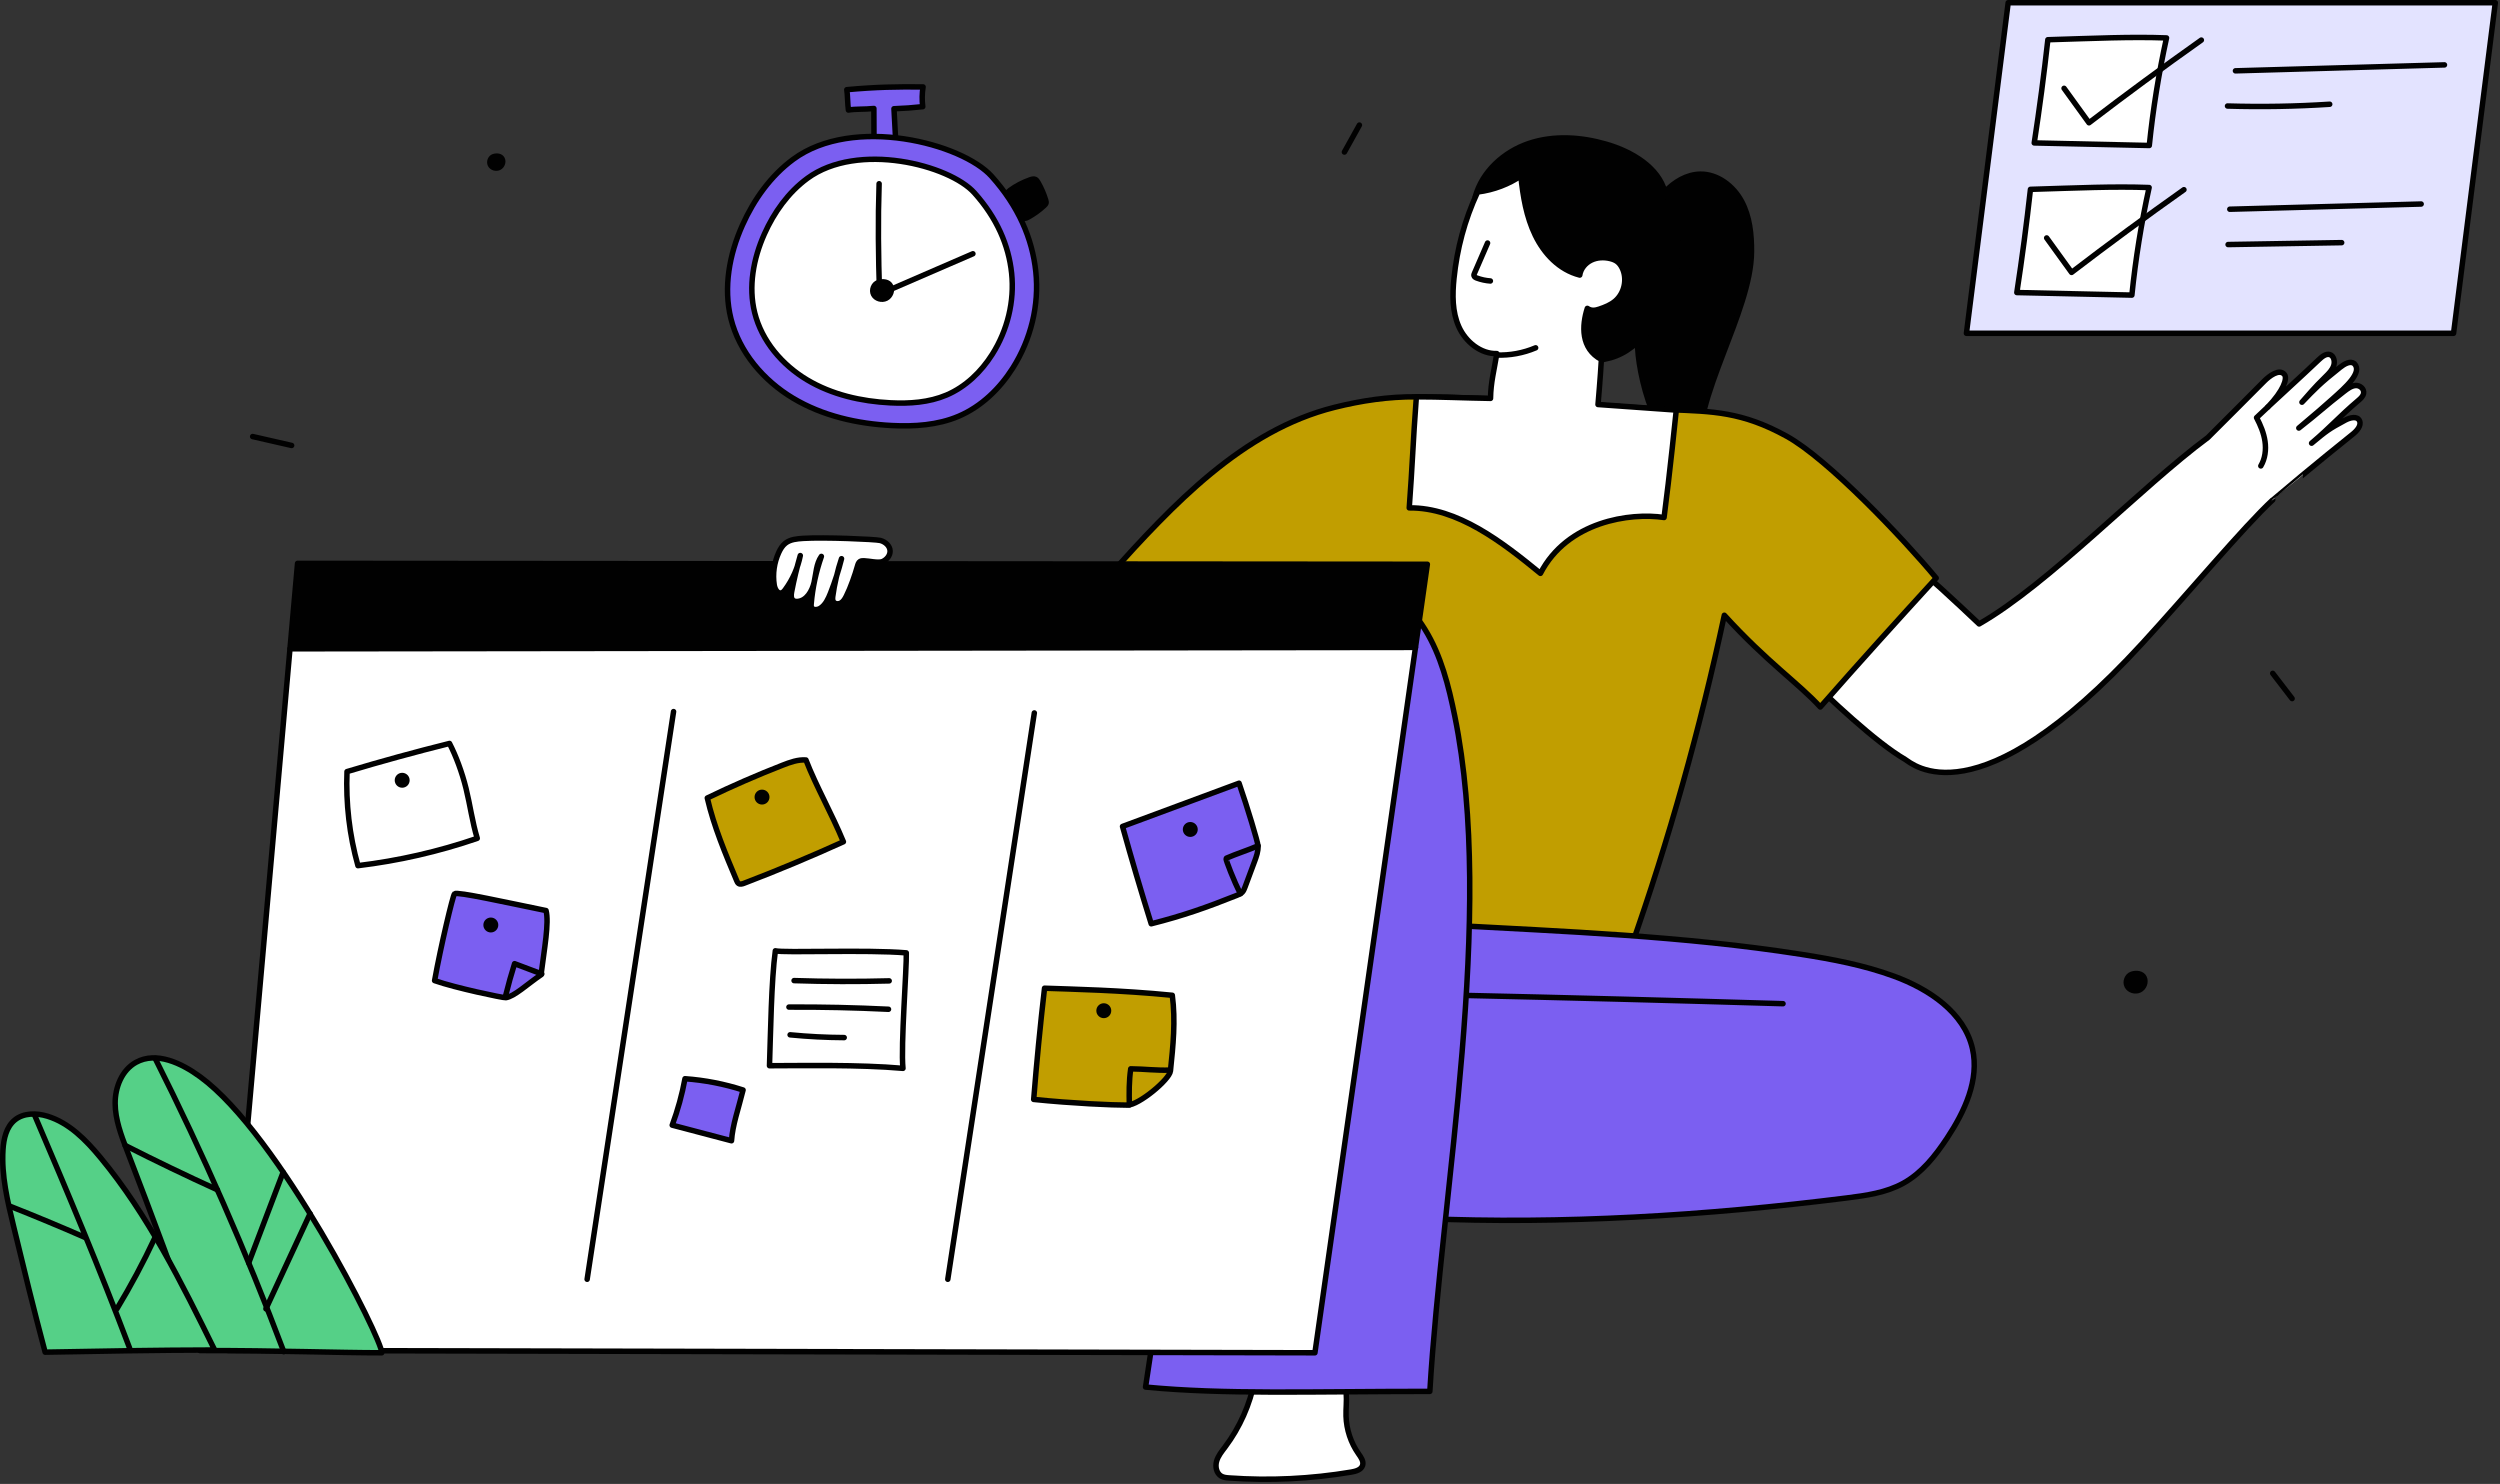 <svg width="684" height="406" viewBox="0 0 684 406" fill="none" xmlns="http://www.w3.org/2000/svg" style="width: 100%; height: 100%;">
<rect x="0" y="0" width="684" height="406" fill="#333333" stroke="none"/>
<g clip-path="url(#clip0_35_1380)">
<path d="M644.515 105.473C643.348 105.548 642.292 106.336 641.312 107.094C636.093 111.131 634.167 113.061 628.957 117.111C634.022 112.855 636.023 111.101 638.103 109.235C641.734 105.977 646.486 101.886 644.139 99.49C643.035 98.628 641.425 99.572 640.249 100.504C634.726 104.879 633.224 106.481 629.818 110.043C631.784 107.867 632.833 106.438 636.311 103.034C637.191 102.173 638.107 101.254 638.5 100.063C638.892 98.872 638.527 97.346 637.448 97.013C636.394 96.688 635.298 97.579 634.427 98.406C628.651 103.889 625.422 106.738 620.471 111.368C624.793 106.878 625.861 103.533 625.034 102.488C623.635 100.72 620.772 102.981 619.508 104.257C614.053 109.767 609.15 114.64 604.07 119.717C585.738 133.286 560.56 159.815 541.492 170.71C535.096 164.699 527.409 157.332 520.02 151.724C511.05 163.293 502.962 173.574 493.101 183.761C500.383 191.043 513.223 203.114 521.25 207.78C523.07 208.838 540.661 225.562 586.083 176.067C598.992 162 613.723 144.287 621.82 136.768C621.814 136.761 635.182 125.586 643.697 118.806C644.839 117.897 646.139 116.447 645.575 115.145C644.964 113.736 642.967 114.24 641.602 114.976C637.006 117.455 636.557 117.862 632.451 121.255C638.041 116.498 639.683 114.3 645.273 109.543C645.876 109.03 646.525 108.44 646.674 107.646C646.908 106.397 645.684 105.399 644.517 105.473H644.515Z" fill="white" stroke="#010101" stroke-width="1.5" stroke-linecap="round" stroke-linejoin="round"></path>
<path d="M618.561 127.474C619.742 125.486 620.033 123.056 619.707 120.768C619.381 118.479 618.475 116.31 617.395 114.265L620.47 111.368" fill="white"></path>
<path d="M618.561 127.474C619.742 125.486 620.033 123.056 619.707 120.768C619.381 118.479 618.475 116.31 617.395 114.265L620.47 111.368" stroke="#010101" stroke-width="1.5" stroke-linecap="round" stroke-linejoin="round"></path>
<path d="M403.633 53.82C405.527 46.916 411.47 41.557 418.25 39.261C425.031 36.966 432.516 37.449 439.395 39.429C446.487 41.471 453.738 45.808 455.512 52.499C458.039 49.793 461.467 47.709 465.169 47.646C469.918 47.565 474.245 50.892 476.496 55.074C478.747 59.256 479.244 64.157 479.212 68.907C479.1 85.467 463.04 108.901 465.03 124.772C453.144 125.911 447.806 101.011 448.041 93.609C444.118 97.13 440.654 98.422 434.981 98.784C432.507 97.592 431.394 97.185 430.257 94.685C426.545 86.521 423.345 78.014 418.079 70.755C413.963 65.081 408.685 60.317 403.633 53.82Z" fill="#010101" stroke="#010101" stroke-width="1.5" stroke-linecap="round" stroke-linejoin="round"></path>
<path d="M303.528 157.408C320.934 138.067 339.879 117.771 365.12 111.45C372.489 109.605 379.836 108.513 387.517 108.562C410.672 108.711 431.304 110.603 457.297 112.107C468.413 112.564 476.611 112.607 488.834 119.356C500.215 125.641 520.886 147.494 529.739 158.157C518.804 170.128 509.091 180.847 498.031 193.439C492.152 186.978 483.423 181.129 471.777 168.33C465.171 199.199 456.672 229.662 446.105 259.624C435.085 263.375 423.474 266.022 411.866 265.156C400.257 264.29 388.588 259.568 381.14 250.622C367.707 234.488 370.61 208.987 356.818 193.159C344.725 179.281 322.521 176.239 303.53 157.407L303.528 157.408Z" fill="#c19e00" stroke="#010101" stroke-width="1.5" stroke-linecap="round" stroke-linejoin="round"></path>
<path d="M538.015 91.189L549.439 0.75H682.717L671.293 91.189H538.015Z" fill="#E3E3FF" stroke="#010101" stroke-width="1.5" stroke-linecap="round" stroke-linejoin="round"></path>
<path d="M560.293 10.87C559.248 20.307 558.006 29.721 556.568 39.106C567.06 39.339 577.552 39.572 588.044 39.805C589.056 29.917 590.632 20.087 592.76 10.377C583.059 10.015 573.327 10.482 560.293 10.87Z" fill="white" stroke="#010101" stroke-width="1.5" stroke-linecap="round" stroke-linejoin="round"></path>
<path d="M564.733 24.167C567.004 27.309 569.275 30.451 571.546 33.593C581.651 25.861 591.9 18.317 602.286 10.967" stroke="#010101" stroke-width="1.5" stroke-linecap="round" stroke-linejoin="round"></path>
<path d="M555.53 51.805C554.485 61.242 553.243 70.656 551.805 80.041C562.297 80.274 572.789 80.507 583.281 80.74C584.293 70.852 585.869 61.022 587.997 51.312C578.296 50.95 568.564 51.417 555.53 51.805Z" fill="white" stroke="#010101" stroke-width="1.5" stroke-linecap="round" stroke-linejoin="round"></path>
<path d="M559.97 65.103C562.241 68.245 564.512 71.387 566.783 74.529C576.888 66.797 587.137 59.253 597.523 51.903" stroke="#010101" stroke-width="1.5" stroke-linecap="round" stroke-linejoin="round"></path>
<path d="M611.622 19.379L668.805 17.754" stroke="#010101" stroke-width="1.5" stroke-linecap="round" stroke-linejoin="round"></path>
<path d="M609.451 29.008C618.77 29.285 628.102 29.123 637.405 28.522" stroke="#010101" stroke-width="1.5" stroke-linecap="round" stroke-linejoin="round"></path>
<path d="M610.076 57.245C627.526 56.771 644.976 56.296 662.427 55.822" stroke="#010101" stroke-width="1.5" stroke-linecap="round" stroke-linejoin="round"></path>
<path d="M609.607 66.909C619.964 66.735 630.321 66.561 640.678 66.387" stroke="#010101" stroke-width="1.5" stroke-linecap="round" stroke-linejoin="round"></path>
<path d="M458.63 112.202C458.63 112.202 456.773 130.412 455.286 141.585C446.001 140.184 428.833 142.636 421.46 156.869C410.978 148.283 398.748 138.803 385.568 138.957C386.466 126.915 386.557 121.432 387.517 108.562C393.992 108.562 400.674 108.883 407.807 108.997C407.868 104.582 408.824 101.161 409.53 96.739C405.154 96.887 400.999 93.535 399.157 89.429C397.315 85.323 397.354 80.63 397.813 76.152C398.635 68.123 400.704 60.222 404.273 52.531C408.713 52 413.006 50.28 416.094 48.116C416.675 53.678 417.597 59.3 420.028 64.337C422.459 69.374 426.589 73.812 432.218 75.258C432.477 73.498 433.744 71.97 435.343 71.189C436.942 70.408 438.827 70.327 440.556 70.747C441.242 70.914 441.921 71.162 442.482 71.59C443.07 72.039 443.501 72.666 443.824 73.331C445.27 76.308 444.452 80.214 441.932 82.36C440.687 83.42 439.136 84.046 437.586 84.566C436.599 84.897 435.447 85.176 434.293 84.372C432.799 89.051 432.456 95.36 438.139 98.348C437.888 102.942 437.216 110.676 437.216 110.676L458.632 112.201L458.63 112.202Z" fill="white" stroke="#010101" stroke-width="1.5" stroke-linecap="round" stroke-linejoin="round"></path>
<path d="M406.996 66.497C405.801 69.256 404.606 72.015 403.41 74.775C403.323 74.977 403.233 75.194 403.275 75.41C403.344 75.763 403.722 75.953 404.059 76.078C405.248 76.517 406.5 76.786 407.765 76.875" stroke="#010101" stroke-width="1.5" stroke-linecap="round" stroke-linejoin="round"></path>
<path d="M455.653 52.522C465.341 74.799 452.182 90.535 448.04 93.609Z" fill="#010101"></path>
<path d="M455.653 52.522C465.341 74.799 452.182 90.535 448.04 93.609" stroke="#010101" stroke-width="1.5" stroke-linecap="round" stroke-linejoin="round"></path>
<path d="M409.434 97.132C413.092 97.276 416.78 96.599 420.148 95.165" stroke="#010101" stroke-width="1.5" stroke-linecap="round" stroke-linejoin="round"></path>
<path d="M343.277 377.672C342 384.254 339.21 390.538 335.184 395.901C334.265 397.125 333.26 398.345 332.85 399.819C332.44 401.293 332.816 403.119 334.146 403.877C334.794 404.246 335.566 404.313 336.31 404.366C347.458 405.159 358.7 404.617 369.72 402.757C370.963 402.547 372.425 402.136 372.805 400.934C373.159 399.814 372.352 398.699 371.679 397.736C369.581 394.737 368.382 391.116 368.274 387.457C368.213 385.379 368.495 383.295 368.328 381.222C368.16 379.149 367.458 376.994 365.835 375.693C364.631 374.728 363.069 374.346 361.547 374.092C354.95 372.993 348.037 373.863 343.277 377.671V377.672Z" fill="white" stroke="#010101" stroke-width="1.5" stroke-linecap="round" stroke-linejoin="round"></path>
<path d="M388.811 333.376C427.687 335.007 466.663 332.615 505.269 327.76C510.612 327.088 516.094 326.322 520.799 323.701C525.828 320.899 529.523 316.219 532.7 311.418C537.518 304.138 541.598 295.443 539.666 286.929C537.413 276.999 527.722 270.578 518.161 267.075C509.969 264.074 501.346 262.44 492.726 261.092C460.52 256.055 427.853 254.854 395.639 253.079C391 280.69 388.464 308.653 388.811 333.375V333.376Z" fill="#7B5FF1" stroke="#010101" stroke-width="1.5" stroke-linecap="round" stroke-linejoin="round"></path>
<path d="M399.229 272.308C428.766 272.961 458.301 273.728 487.833 274.609" stroke="#010101" stroke-width="1.5" stroke-linecap="round" stroke-linejoin="round"></path>
<path d="M369.867 158.184C378.268 157.659 385.418 165.026 389.851 172.181C394.284 179.337 396.353 187.679 398.027 195.928C409.125 250.626 394.518 325.174 391.201 380.681C358.294 380.681 334.982 381.578 313.423 379.498C320.147 336.726 325.802 270.792 333.406 222.427C336.625 201.948 348.552 159.514 369.868 158.183L369.867 158.184Z" fill="#7B5FF1" stroke="#010101" stroke-width="1.5" stroke-linecap="round" stroke-linejoin="round"></path>
<path d="M276.12 51.921C277.844 50.663 279.755 49.661 281.771 48.959C282.282 48.781 282.856 48.625 283.349 48.845C283.761 49.029 284.022 49.436 284.246 49.828C285.121 51.352 285.823 52.975 286.333 54.657C286.428 54.968 286.516 55.3 286.436 55.615C286.352 55.949 286.094 56.207 285.841 56.442C284.551 57.64 283.118 58.683 281.583 59.544C281.223 59.746 280.844 59.942 280.433 59.975C279.828 60.023 279.259 59.715 278.731 59.417C277.392 58.661 275.983 57.837 275.255 56.483C274.526 55.129 274.719 52.942 276.119 51.921H276.12Z" fill="#010101" stroke="#010101" stroke-miterlimit="10"></path>
<path d="M239.093 29.683C239.105 32.975 239.116 36.266 239.128 39.558C241.12 39.486 243.112 39.414 245.104 39.342C244.933 36.146 244.762 32.949 244.592 29.753C247.221 29.664 249.846 29.474 252.461 29.184C252.234 27.393 252.264 25.57 252.55 23.787C245.565 23.707 239.611 23.811 231.686 24.537C231.932 26.2 231.883 28.45 232.129 30.113C234.126 29.763 236.462 29.962 239.094 29.682L239.093 29.683Z" fill="#7B5FF1" stroke="#010101" stroke-width="1.5" stroke-linecap="round" stroke-linejoin="round"></path>
<path d="M217.072 43.552C210.873 48.105 206.259 54.597 203.121 61.619C199.552 69.606 197.87 78.701 199.985 87.189C202.269 96.354 208.872 104.099 216.977 108.95C225.082 113.801 234.583 115.953 244.017 116.425C250.198 116.734 256.553 116.32 262.249 113.899C268.452 111.263 273.52 106.358 277.121 100.661C282.029 92.898 284.363 83.491 283.398 74.357C282.432 65.223 278.646 56.455 271.319 48.258C263.24 39.22 233.505 31.482 217.072 43.552Z" fill="#7B5FF1" stroke="#010101" stroke-width="1.5" stroke-linecap="round" stroke-linejoin="round"></path>
<path d="M220.888 48.802C215.664 52.639 211.776 58.11 209.131 64.028C206.123 70.759 204.706 78.423 206.488 85.577C208.413 93.301 213.978 99.828 220.808 103.915C227.638 108.003 235.645 109.816 243.595 110.214C248.804 110.475 254.16 110.125 258.959 108.085C264.186 105.863 268.457 101.73 271.492 96.929C275.628 90.387 277.595 82.459 276.781 74.762C275.967 67.065 272.776 59.675 266.601 52.768C259.792 45.152 234.734 38.63 220.885 48.802H220.888Z" fill="white" stroke="#010101" stroke-width="1.5" stroke-linecap="round" stroke-linejoin="round"></path>
<path d="M240.298 77.312C239.034 77.709 238.405 79.383 239.017 80.558C239.629 81.733 241.262 82.2 242.448 81.609C243.625 81.023 244.237 79.455 243.676 78.266C243.115 77.077 241.567 76.913 240.298 77.312Z" fill="#010101" stroke="#010101" stroke-width="1.5" stroke-linecap="round" stroke-linejoin="round"></path>
<path d="M240.525 50.271C240.193 60.218 240.314 70.181 240.644 80.49C249.158 76.803 257.673 73.116 266.187 69.429" stroke="#010101" stroke-width="1.5" stroke-linecap="round" stroke-linejoin="round"></path>
<path d="M69.129 119.441C72.682 120.253 76.235 121.065 79.788 121.877" stroke="#010101" stroke-width="1.5" stroke-linecap="round" stroke-linejoin="round"></path>
<path d="M371.931 34.222C370.565 36.68 369.199 39.139 367.834 41.597" stroke="#010101" stroke-width="1.5" stroke-linecap="round" stroke-linejoin="round"></path>
<path d="M621.819 184.231C623.586 186.531 625.352 188.831 627.119 191.131" stroke="#010101" stroke-width="1.5" stroke-linecap="round" stroke-linejoin="round"></path>
<path d="M390.522 154.384L81.413 154.142L79.337 177.512L387.278 177.131L390.522 154.384Z" fill="#010101" stroke="#010101" stroke-width="1.5" stroke-linecap="round" stroke-linejoin="round"></path>
<path d="M79.337 177.512L62.28 369.474L359.759 370.12L387.278 177.131L79.337 177.512Z" fill="white" stroke="#010101" stroke-width="1.5" stroke-linecap="round" stroke-linejoin="round"></path>
<path d="M184.288 194.69L160.64 350.008" stroke="#010101" stroke-width="1.5" stroke-linecap="round" stroke-linejoin="round"></path>
<path d="M282.99 195.06L259.316 350.008" stroke="#010101" stroke-width="1.5" stroke-linecap="round" stroke-linejoin="round"></path>
<path d="M122.983 203.409C113.577 205.753 104.226 208.321 94.942 211.11C94.592 219.774 95.606 228.491 97.936 236.843C109.039 235.511 119.999 233.002 130.575 229.369C129.225 224.917 128.627 220.275 127.516 215.757C126.405 211.239 124.7 206.724 122.983 203.409Z" fill="white" stroke="#010101" stroke-width="1.5" stroke-linecap="round" stroke-linejoin="round"></path>
<path d="M149.399 249.131C138.533 246.918 125.126 243.911 124.365 244.53C123.927 244.886 120.578 258.962 118.908 268.294C124.621 270.311 137.711 273.047 138.366 272.968C140.659 272.689 144.272 269.255 148.03 266.705C148.937 259.552 150.247 252.482 149.399 249.132V249.131Z" fill="#7B5FF1" stroke="#010101" stroke-width="1.5" stroke-linecap="round" stroke-linejoin="round"></path>
<path d="M220.507 207.934C218.298 207.77 216.142 208.564 214.078 209.37C207.112 212.089 200.251 215.08 193.518 218.334C195.325 226.143 198.452 233.574 201.564 240.96C201.684 241.246 201.817 241.547 202.072 241.723C202.506 242.022 203.095 241.844 203.588 241.655C212.755 238.146 221.816 234.361 230.755 230.308C227.512 222.478 223.263 215.066 220.506 207.934H220.507Z" fill="#c19e00" stroke="#010101" stroke-width="1.5" stroke-linecap="round" stroke-linejoin="round"></path>
<path d="M247.961 260.701C237.169 259.787 214.314 260.756 212.135 260.139C211.021 268.262 210.839 282.86 210.532 291.58C219.222 291.58 234.912 291.229 247.05 292.298C246.424 286.158 248.106 264.633 247.962 260.701H247.961Z" fill="white" stroke="#010101" stroke-width="1.5" stroke-linecap="round" stroke-linejoin="round"></path>
<path d="M203.302 298.228C198.156 296.565 192.808 295.526 187.413 295.141C186.619 299.465 185.448 303.72 183.918 307.841C189.325 309.264 194.732 310.688 200.14 312.111C200.443 307.727 201.988 303.537 203.302 298.228Z" fill="#7B5FF1" stroke="#010101" stroke-width="1.5" stroke-linecap="round" stroke-linejoin="round"></path>
<path d="M339.002 214.285C328.375 218.228 317.748 222.171 307.121 226.113C309.596 235.031 312.214 243.909 314.973 252.744C323.6 250.573 330.143 248.266 338.406 244.968C338.94 244.755 339.492 244.53 339.888 244.112C340.255 243.725 340.45 243.21 340.637 242.71C341.503 240.386 342.369 238.061 343.235 235.737C343.755 234.342 344.282 232.897 344.194 231.411C344.132 230.364 341.351 221.07 339.004 214.285H339.002Z" fill="#7B5FF1" stroke="#010101" stroke-width="1.5" stroke-linecap="round" stroke-linejoin="round"></path>
<path d="M320.739 272.309C306.647 270.901 293.336 270.651 285.784 270.374C284.614 280.498 283.624 290.642 282.817 300.801C293.531 301.9 304.306 302.36 308.452 302.36C311.563 302.36 319.991 295.374 320.238 293.003C320.95 286.159 321.661 279.315 320.74 272.308L320.739 272.309Z" fill="#c19e00" stroke="#010101" stroke-width="1.5" stroke-linecap="round" stroke-linejoin="round"></path>
<path d="M320.131 292.78C316.378 292.916 313.122 292.467 309.367 292.432C308.885 295.795 308.914 299.01 308.985 302.302" stroke="#010101" stroke-width="1.5" stroke-linecap="round" stroke-linejoin="round"></path>
<path d="M344.192 231.412C341.566 232.57 338.192 233.628 335.566 234.786C335.436 234.843 335.547 234.958 335.477 235.082C335.39 235.235 337.584 241.143 339.387 244.502" stroke="#010101" stroke-width="1.5" stroke-linecap="round" stroke-linejoin="round"></path>
<path d="M217.26 268.294C225.93 268.575 234.608 268.599 243.28 268.368" stroke="#010101" stroke-width="1.5" stroke-linecap="round" stroke-linejoin="round"></path>
<path d="M215.857 275.538C224.939 275.494 234.022 275.693 243.093 276.135" stroke="#010101" stroke-width="1.5" stroke-linecap="round" stroke-linejoin="round"></path>
<path d="M216.173 283.128C221.091 283.607 226.031 283.859 230.972 283.884" stroke="#010101" stroke-width="1.5" stroke-linecap="round" stroke-linejoin="round"></path>
<path d="M148.233 266.47C145.752 265.534 143.271 264.599 140.79 263.663C139.892 266.52 139.084 269.406 138.367 272.313" stroke="#010101" stroke-width="1.5" stroke-linecap="round" stroke-linejoin="round"></path>
<path d="M110.037 215.524C111.165 215.524 112.08 214.609 112.08 213.481C112.08 212.353 111.165 211.438 110.037 211.438C108.909 211.438 107.994 212.353 107.994 213.481C107.994 214.609 108.909 215.524 110.037 215.524Z" fill="#010101"></path>
<path d="M134.29 255.123C135.418 255.123 136.333 254.208 136.333 253.08C136.333 251.952 135.418 251.037 134.29 251.037C133.162 251.037 132.247 251.952 132.247 253.08C132.247 254.208 133.162 255.123 134.29 255.123Z" fill="#010101"></path>
<path d="M208.489 220.127C209.617 220.127 210.532 219.212 210.532 218.084C210.532 216.956 209.617 216.041 208.489 216.041C207.361 216.041 206.446 216.956 206.446 218.084C206.446 219.212 207.361 220.127 208.489 220.127Z" fill="#010101"></path>
<path d="M325.662 228.984C326.79 228.984 327.705 228.069 327.705 226.941C327.705 225.813 326.79 224.898 325.662 224.898C324.534 224.898 323.619 225.813 323.619 226.941C323.619 228.069 324.534 228.984 325.662 228.984Z" fill="#010101"></path>
<path d="M301.997 278.571C303.125 278.571 304.04 277.656 304.04 276.528C304.04 275.4 303.125 274.485 301.997 274.485C300.869 274.485 299.954 275.4 299.954 276.528C299.954 277.656 300.869 278.571 301.997 278.571Z" fill="#010101"></path>
<path d="M219.774 147.3C218.061 147.409 216.23 147.561 214.884 148.626C214.061 149.277 213.508 150.208 213.07 151.161C211.803 153.92 211.367 157.054 211.832 160.054C211.999 161.133 212.693 162.472 213.757 162.229C214.229 162.121 214.565 161.715 214.852 161.325C216.879 158.567 218.292 155.361 218.959 152.004C218.024 155.264 217.235 158.566 216.595 161.897C216.431 162.752 216.353 163.813 217.065 164.314C217.39 164.543 217.812 164.588 218.209 164.558C220.678 164.371 222.204 161.745 222.74 159.327C223.276 156.909 223.316 154.267 224.728 152.234C223.263 156.415 222.325 160.781 221.944 165.194C221.916 165.517 221.894 165.855 222.023 166.153C222.4 167.018 223.705 166.907 224.49 166.384C225.886 165.455 226.62 163.826 227.232 162.266C228.436 159.2 229.441 156.056 230.242 152.86C229.223 155.864 228.256 159.971 227.854 163.118C227.788 163.636 227.74 164.203 228.022 164.642C228.446 165.303 229.458 165.347 230.127 164.937C230.796 164.527 231.2 163.803 231.553 163.101C232.717 160.788 233.908 157.363 234.609 154.871C234.743 154.394 234.902 153.869 235.326 153.613C235.639 153.424 236.028 153.428 236.394 153.432C237.63 153.446 240.407 154.14 241.524 153.612C242.641 153.084 243.567 151.976 243.528 150.74C243.484 149.336 242.21 148.215 240.848 147.871C239.486 147.527 225.385 146.943 219.772 147.3H219.774Z" fill="white" stroke="#010101" stroke-width="1.5" stroke-linecap="round" stroke-linejoin="round"></path>
<path d="M54.806 294.636C49.671 290.873 42.779 287.581 37.205 290.657C33.34 292.79 31.475 297.493 31.508 301.907C31.541 306.321 33.139 310.554 34.716 314.677C41.611 332.703 48.506 350.729 54.694 369.507C76.756 369.507 92.763 370.12 104.444 370.12C104.721 366.768 76.448 310.496 54.806 294.636Z" fill="#55D087" stroke="#010101" stroke-width="1.5" stroke-linecap="round" stroke-linejoin="round"></path>
<path d="M58.731 369.357C49.68 350.994 40.509 332.442 27.455 316.672C23.496 311.889 18.915 307.206 12.977 305.393C9.995 304.483 6.475 304.452 4.058 306.422C1.729 308.321 1.009 311.557 0.821 314.556C0.377 321.63 2.056 328.645 3.723 335.534C6.462 346.854 9.201 358.174 12.352 369.953C27.632 369.669 42.913 369.385 58.731 369.358V369.357Z" fill="#55D087" stroke="#010101" stroke-width="1.5" stroke-linecap="round" stroke-linejoin="round"></path>
<path d="M9.452 305.071C18.669 326.618 27.171 346.892 35.451 368.815" stroke="#010101" stroke-width="1.5" stroke-linecap="round" stroke-linejoin="round"></path>
<path d="M42.459 289.584C55.591 315.682 67.341 342.475 77.642 369.815" stroke="#010101" stroke-width="1.5" stroke-linecap="round" stroke-linejoin="round"></path>
<path d="M23.345 338.597C16.518 335.611 9.637 332.747 2.707 330.007Z" fill="#55D087"></path>
<path d="M23.345 338.597C16.518 335.611 9.637 332.747 2.707 330.007" stroke="#010101" stroke-width="1.5" stroke-linecap="round" stroke-linejoin="round"></path>
<path d="M42.342 338.734C39.235 345.362 35.778 351.826 31.991 358.09Z" fill="#55D087"></path>
<path d="M42.342 338.734C39.235 345.362 35.778 351.826 31.991 358.09" stroke="#010101" stroke-width="1.5" stroke-linecap="round" stroke-linejoin="round"></path>
<path d="M59.478 325.532C51.447 321.888 42.075 317.386 34.221 313.375Z" fill="#55D087"></path>
<path d="M59.478 325.532C51.447 321.888 42.075 317.386 34.221 313.375" stroke="#010101" stroke-width="1.5" stroke-linecap="round" stroke-linejoin="round"></path>
<path d="M77.465 320.732C74.548 328.29 70.967 337.967 68.05 345.525Z" fill="#55D087"></path>
<path d="M77.465 320.732C74.548 328.29 70.967 337.967 68.05 345.525" stroke="#010101" stroke-width="1.5" stroke-linecap="round" stroke-linejoin="round"></path>
<path d="M84.83 332.069L72.757 358.091" stroke="#010101" stroke-width="1.5" stroke-linecap="round" stroke-linejoin="round"></path>
<path d="M135.065 42.857C134.192 43.131 133.758 44.286 134.181 45.097C134.604 45.908 135.73 46.23 136.549 45.822C137.361 45.417 137.784 44.336 137.396 43.515C137.008 42.694 135.94 42.582 135.065 42.857Z" fill="#010101" stroke="#010101" stroke-width="1.5" stroke-linecap="round" stroke-linejoin="round"></path>
<path d="M583.265 266.546C582.001 266.943 581.372 268.617 581.984 269.792C582.596 270.967 584.229 271.434 585.415 270.843C586.592 270.257 587.204 268.689 586.643 267.5C586.082 266.311 584.534 266.147 583.265 266.546Z" fill="#010101" stroke="#010101" stroke-width="1.5" stroke-linecap="round" stroke-linejoin="round"></path>
</g>
<defs>
<clipPath id="clip0_35_1380">
<rect width="683.467" height="405.469" fill="white"></rect>
</clipPath>
</defs>
</svg>